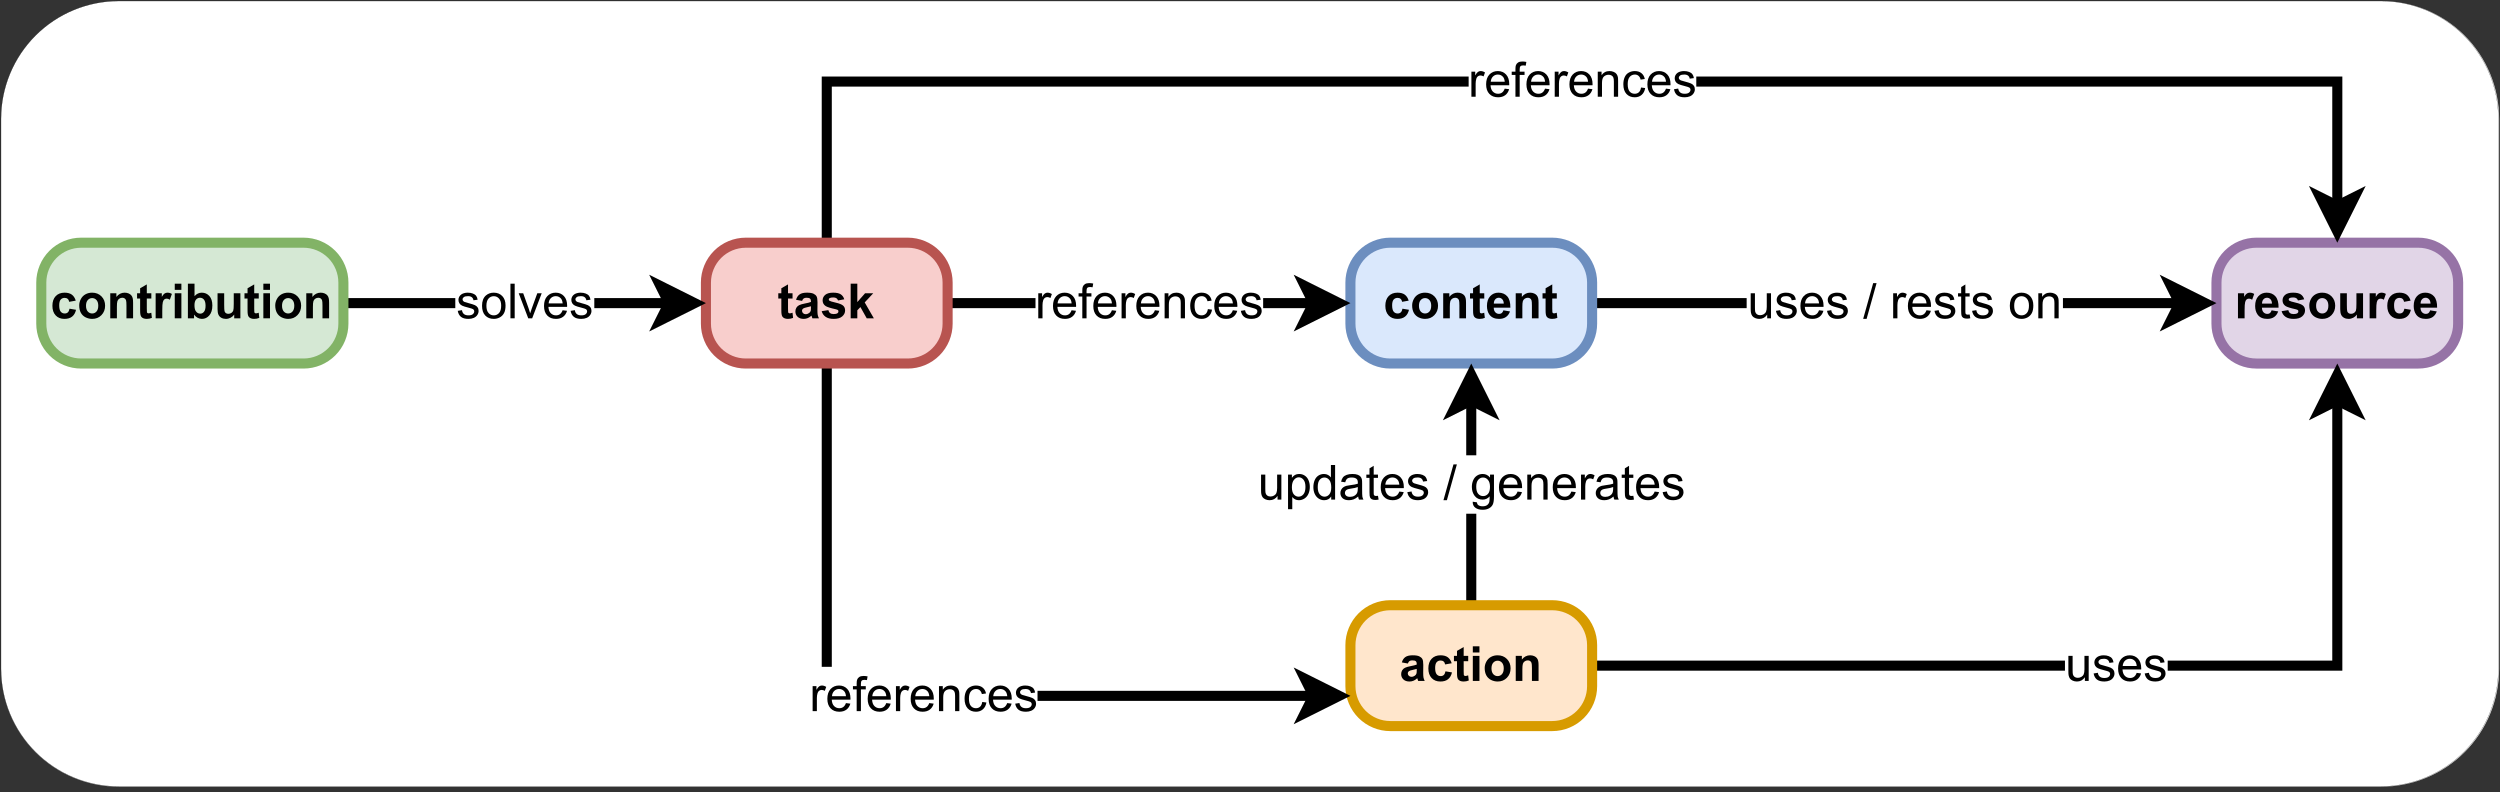 <?xml version="1.0" encoding="UTF-8" standalone="no"?>
<svg 
   width="930.96pt"
   height="294.96pt"
   viewBox="0 0 930.96 294.96"
   version="1.1"
   id="svg433"
   xmlns:xlink="http://www.w3.org/1999/xlink"
   xmlns="http://www.w3.org/2000/svg"
   xmlns:svg="http://www.w3.org/2000/svg" content="%3Cmxfile%20host%3D%22app.diagrams.net%22%20modified%3D%222023-03-28T05%3A24%3A33.364Z%22%20agent%3D%225.0%20(X11)%22%20version%3D%2220.8.5%22%20etag%3D%22bBUGhpZrqx1xz0GlmadK%22%20type%3D%22google%22%3E%3Cdiagram%20id%3D%22h1lHqZYEZBP3Mg6nlH6n%22%20name%3D%22Page-1%22%3E5VnJcqMwEP0aHz1lEOsxsZPMYVKVmlTNJEcBzZJgxAgRm%2Fn6kYzYDM5KYpK52OjR2rpfvxYwQ8v19oLiNLwkHsQzdeFtZ2g1U1XFshD%2FE0hRIsgySiCgkSeNGuA6%2BgsSXEg0jzzIOoaMkJhFaRd0SZKAyzoYppRsumY%2BibuzpjiAHnDt4riP%2Fo48FpaoqTfwd4iCUE6syVWvcWUpgSzEHtm0IHQ2Q0tKCCuv1tslxMJzlVPKfucH7taropCw53RAG7Zwip93mzvnKri8WP1yjfu5YpXDPOA4l9uVq2VFtX9K8sQDMYoyQ6ebMGJwnWJX3N3wiHMsZOtY3s4YJfe1nxYc8UnCZFBVjbflhEAZbA9uRakdxGkFZA2MFtxEdpibtnSqpJSqy%2FamCZBShyJshQdVPbFkRVCP3viOX0j3vcCVxoAnjZhJDwiXVsw2%2FuQi6KdKc8mvAvm%2F6%2BJ0QlBZiYHm5TAn3EDV0m3ZZ28UChnJKY%2BQHI3vx9mfgWPluip4vKjrHMHUlUFHSKw8iuMliQndDY5A8XQw646tO7ZhImyMQxOkdFmCzCGWDJDEeC%2BO9LMtz7i0iTWc818eNyZaJOmFAzyuSbJJKAtJQBIcnzXoaRMwkXWNzQ9CUhmmO2CskGHBOSPdIHKv0uJG9t81bkXjm141V9v2zVVxIMEhqURcUQe5UW5O7OjxwHIHlDQ%2B7FBT1gNMA2CP2BnDRKEQYxY9dNcxetTNJ5Xh1Zne0osS4EWQwS6tp5n5HgbLd4cy33AtcPyRCkSd1pNJ%2FUqLerl%2FhETfRuymdd1Kc95qslw0qiRvxKHRg9u2cBwQhz4%2FnpCLEcXB%2FgzioCh9XqQeZq2yEEACtESOR5aGILdtfvx3ZDHfSBbZ9YpEO%2BmvTIjvZ3zefTbVM7yeYPZ0zqXYZZE420y0Nvk%2BGO5gbfJM21ks3qk26YMPLx9am1CPIxR84DtyP2OFetnx9Ziio6gfpDpvo4c2NXocCLX5JWJtj1FhTijFRcsgFfUmGyhAlSoha0%2BVbH2POOWQo9YmRZ8ss7onl8VXINZbz7njEEu1995T7nWoH9WG7d%2BJiOp0TkkMZ%2FfTPSNZLgyfkRxL1%2FSxzkiaNrnn9%2F5bnIzED8eRqaPKjfFMuSlz6miHlgm9jxcv5Wjk5JN%2B%2BvF0sDxtKLMt1UHGSO%2Fk56b5jMzWx8ls3my%2Br5WlovlEic7%2BAQ%3D%3D%3C%2Fdiagram%3E%3C%2Fmxfile%3E">
  <rect x="0" y="0" width="930.96" height="294.96" fill="#333333" stroke="none"/>
  <defs
     id="defs109">
    <g
       id="g89">
      <g
         id="glyph-0-0" />
      <g
         id="glyph-0-1">
        <path
           d="M 3.656 0 L 1.188 0 L 1.188 -9.328 L 3.484 -9.328 L 3.484 -8 C 3.867 -8.633 4.219 -9.051 4.531 -9.25 C 4.852 -9.445 5.211 -9.547 5.609 -9.547 C 6.172 -9.547 6.711 -9.391 7.234 -9.078 L 6.469 -6.922 C 6.051 -7.191 5.664 -7.328 5.312 -7.328 C 4.969 -7.328 4.672 -7.234 4.422 -7.047 C 4.18 -6.859 3.992 -6.516 3.859 -6.016 C 3.723 -5.516 3.656 -4.473 3.656 -2.891 Z M 3.656 0 "
           id="path3" />
      </g>
      <g
         id="glyph-0-2">
        <path
           d="M 6.703 -2.969 L 9.156 -2.562 C 8.844 -1.656 8.344 -0.961 7.656 -0.484 C 6.977 -0.016 6.125 0.219 5.094 0.219 C 3.469 0.219 2.27 -0.312 1.5 -1.375 C 0.883 -2.227 0.578 -3.301 0.578 -4.594 C 0.578 -6.145 0.977 -7.359 1.781 -8.234 C 2.594 -9.109 3.617 -9.547 4.859 -9.547 C 6.242 -9.547 7.336 -9.086 8.141 -8.172 C 8.941 -7.254 9.328 -5.848 9.297 -3.953 L 3.109 -3.953 C 3.117 -3.223 3.312 -2.656 3.688 -2.25 C 4.07 -1.844 4.551 -1.641 5.125 -1.641 C 5.508 -1.641 5.832 -1.742 6.094 -1.953 C 6.363 -2.16 6.566 -2.5 6.703 -2.969 Z M 6.844 -5.469 C 6.82 -6.188 6.633 -6.727 6.281 -7.094 C 5.926 -7.469 5.5 -7.656 5 -7.656 C 4.457 -7.656 4.016 -7.457 3.672 -7.062 C 3.316 -6.676 3.141 -6.145 3.141 -5.469 Z M 6.844 -5.469 "
           id="path6" />
      </g>
      <g
         id="glyph-0-3">
        <path
           d="M 0.422 -2.656 L 2.906 -3.047 C 3.008 -2.566 3.223 -2.203 3.547 -1.953 C 3.867 -1.703 4.316 -1.578 4.891 -1.578 C 5.535 -1.578 6.02 -1.691 6.344 -1.922 C 6.551 -2.086 6.656 -2.305 6.656 -2.578 C 6.656 -2.766 6.598 -2.922 6.484 -3.047 C 6.359 -3.16 6.082 -3.27 5.656 -3.375 C 3.664 -3.812 2.406 -4.211 1.875 -4.578 C 1.133 -5.078 0.766 -5.781 0.766 -6.688 C 0.766 -7.488 1.082 -8.164 1.719 -8.719 C 2.363 -9.27 3.352 -9.547 4.688 -9.547 C 5.969 -9.547 6.914 -9.336 7.531 -8.922 C 8.156 -8.504 8.586 -7.891 8.828 -7.078 L 6.5 -6.641 C 6.395 -7.004 6.203 -7.281 5.922 -7.469 C 5.648 -7.664 5.254 -7.766 4.734 -7.766 C 4.086 -7.766 3.625 -7.676 3.344 -7.5 C 3.156 -7.363 3.062 -7.195 3.062 -7 C 3.062 -6.82 3.145 -6.672 3.312 -6.547 C 3.531 -6.379 4.297 -6.145 5.609 -5.844 C 6.922 -5.551 7.844 -5.188 8.375 -4.75 C 8.883 -4.312 9.141 -3.703 9.141 -2.922 C 9.141 -2.066 8.781 -1.328 8.062 -0.703 C 7.352 -0.086 6.297 0.219 4.891 0.219 C 3.617 0.219 2.613 -0.039 1.875 -0.562 C 1.133 -1.082 0.648 -1.781 0.422 -2.656 Z M 0.422 -2.656 "
           id="path9" />
      </g>
      <g
         id="glyph-0-4">
        <path
           d="M 0.719 -4.797 C 0.719 -5.617 0.922 -6.41 1.328 -7.172 C 1.734 -7.941 2.305 -8.531 3.047 -8.938 C 3.785 -9.344 4.613 -9.547 5.531 -9.547 C 6.938 -9.547 8.094 -9.086 9 -8.172 C 9.906 -7.254 10.359 -6.094 10.359 -4.688 C 10.359 -3.281 9.898 -2.109 8.984 -1.172 C 8.078 -0.242 6.93 0.219 5.547 0.219 C 4.691 0.219 3.875 0.023 3.094 -0.359 C 2.32 -0.754 1.734 -1.32 1.328 -2.062 C 0.922 -2.812 0.719 -3.723 0.719 -4.797 Z M 3.25 -4.672 C 3.25 -3.742 3.469 -3.031 3.906 -2.531 C 4.352 -2.039 4.895 -1.797 5.531 -1.797 C 6.176 -1.797 6.719 -2.039 7.156 -2.531 C 7.594 -3.031 7.812 -3.75 7.812 -4.688 C 7.812 -5.602 7.594 -6.305 7.156 -6.797 C 6.719 -7.285 6.176 -7.531 5.531 -7.531 C 4.895 -7.531 4.352 -7.285 3.906 -6.797 C 3.469 -6.305 3.25 -5.598 3.25 -4.672 Z M 3.25 -4.672 "
           id="path12" />
      </g>
      <g
         id="glyph-0-5">
        <path
           d="M 7.438 0 L 7.438 -1.391 C 7.094 -0.898 6.645 -0.508 6.094 -0.219 C 5.539 0.07 4.957 0.219 4.344 0.219 C 3.719 0.219 3.156 0.082 2.656 -0.188 C 2.156 -0.469 1.789 -0.859 1.562 -1.359 C 1.344 -1.859 1.234 -2.547 1.234 -3.422 L 1.234 -9.328 L 3.703 -9.328 L 3.703 -5.047 C 3.703 -3.734 3.75 -2.926 3.844 -2.625 C 3.938 -2.332 4.102 -2.098 4.344 -1.922 C 4.582 -1.754 4.883 -1.672 5.25 -1.672 C 5.676 -1.672 6.055 -1.785 6.391 -2.016 C 6.723 -2.242 6.953 -2.531 7.078 -2.875 C 7.203 -3.219 7.266 -4.055 7.266 -5.391 L 7.266 -9.328 L 9.734 -9.328 L 9.734 0 Z M 7.438 0 "
           id="path15" />
      </g>
      <g
         id="glyph-0-6">
        <path
           d="M 9.438 -6.578 L 7 -6.141 C 6.914 -6.617 6.727 -6.984 6.438 -7.234 C 6.145 -7.484 5.77 -7.609 5.312 -7.609 C 4.695 -7.609 4.203 -7.395 3.828 -6.969 C 3.461 -6.539 3.281 -5.828 3.281 -4.828 C 3.281 -3.723 3.469 -2.941 3.844 -2.484 C 4.219 -2.023 4.719 -1.797 5.344 -1.797 C 5.812 -1.797 6.191 -1.93 6.484 -2.203 C 6.785 -2.473 7 -2.93 7.125 -3.578 L 9.547 -3.172 C 9.297 -2.055 8.812 -1.211 8.094 -0.641 C 7.383 -0.066 6.43 0.219 5.234 0.219 C 3.867 0.219 2.781 -0.211 1.969 -1.078 C 1.156 -1.941 0.75 -3.133 0.75 -4.656 C 0.75 -6.195 1.156 -7.395 1.969 -8.25 C 2.781 -9.113 3.883 -9.547 5.281 -9.547 C 6.414 -9.547 7.316 -9.301 7.984 -8.812 C 8.648 -8.32 9.133 -7.578 9.438 -6.578 Z M 9.438 -6.578 "
           id="path18" />
      </g>
      <g
         id="glyph-0-7">
        <path
           d="M 9.781 0 L 7.312 0 L 7.312 -4.766 C 7.312 -5.773 7.258 -6.426 7.156 -6.719 C 7.051 -7.008 6.879 -7.238 6.641 -7.406 C 6.398 -7.57 6.113 -7.656 5.781 -7.656 C 5.352 -7.656 4.969 -7.535 4.625 -7.297 C 4.289 -7.066 4.062 -6.758 3.938 -6.375 C 3.812 -5.988 3.75 -5.273 3.75 -4.234 L 3.75 0 L 1.281 0 L 1.281 -9.328 L 3.562 -9.328 L 3.562 -7.969 C 4.383 -9.02 5.41 -9.547 6.641 -9.547 C 7.191 -9.547 7.691 -9.445 8.141 -9.25 C 8.586 -9.051 8.926 -8.801 9.156 -8.5 C 9.395 -8.195 9.555 -7.848 9.641 -7.453 C 9.734 -7.066 9.781 -6.516 9.781 -5.797 Z M 9.781 0 "
           id="path21" />
      </g>
      <g
         id="glyph-0-8">
        <path
           d="M 5.578 -9.328 L 5.578 -7.359 L 3.891 -7.359 L 3.891 -3.609 C 3.891 -2.848 3.906 -2.398 3.938 -2.266 C 3.969 -2.141 4.039 -2.035 4.156 -1.953 C 4.27 -1.879 4.41 -1.844 4.578 -1.844 C 4.797 -1.844 5.125 -1.922 5.562 -2.078 L 5.781 -0.156 C 5.195 0.094 4.547 0.219 3.828 0.219 C 3.379 0.219 2.973 0.145 2.609 0 C 2.254 -0.156 1.992 -0.352 1.828 -0.594 C 1.66 -0.832 1.547 -1.156 1.484 -1.562 C 1.43 -1.844 1.406 -2.422 1.406 -3.297 L 1.406 -7.359 L 0.266 -7.359 L 0.266 -9.328 L 1.406 -9.328 L 1.406 -11.188 L 3.891 -12.625 L 3.891 -9.328 Z M 5.578 -9.328 "
           id="path24" />
      </g>
      <g
         id="glyph-0-9">
        <path
           d="M 3.141 -6.484 L 0.891 -6.891 C 1.148 -7.797 1.586 -8.461 2.203 -8.891 C 2.816 -9.328 3.727 -9.547 4.938 -9.547 C 6.039 -9.547 6.859 -9.414 7.391 -9.156 C 7.93 -8.895 8.312 -8.562 8.531 -8.156 C 8.758 -7.758 8.875 -7.023 8.875 -5.953 L 8.844 -3.062 C 8.844 -2.25 8.879 -1.645 8.953 -1.25 C 9.035 -0.863 9.188 -0.445 9.406 0 L 6.969 0 C 6.895 -0.164 6.812 -0.41 6.719 -0.734 C 6.676 -0.879 6.648 -0.973 6.641 -1.016 C 6.211 -0.609 5.758 -0.301 5.281 -0.094 C 4.801 0.113 4.289 0.219 3.75 0.219 C 2.781 0.219 2.02 -0.039 1.469 -0.562 C 0.914 -1.094 0.641 -1.754 0.641 -2.547 C 0.641 -3.078 0.766 -3.547 1.016 -3.953 C 1.266 -4.367 1.617 -4.688 2.078 -4.906 C 2.535 -5.125 3.191 -5.316 4.047 -5.484 C 5.203 -5.703 6 -5.906 6.438 -6.094 L 6.438 -6.344 C 6.438 -6.812 6.316 -7.145 6.078 -7.344 C 5.848 -7.551 5.41 -7.656 4.766 -7.656 C 4.328 -7.656 3.984 -7.566 3.734 -7.391 C 3.484 -7.223 3.285 -6.922 3.141 -6.484 Z M 6.438 -4.484 C 6.125 -4.379 5.625 -4.254 4.938 -4.109 C 4.25 -3.961 3.801 -3.816 3.594 -3.672 C 3.27 -3.441 3.109 -3.148 3.109 -2.797 C 3.109 -2.453 3.238 -2.156 3.5 -1.906 C 3.758 -1.656 4.086 -1.531 4.484 -1.531 C 4.93 -1.531 5.352 -1.676 5.75 -1.969 C 6.051 -2.188 6.25 -2.457 6.344 -2.781 C 6.406 -3 6.438 -3.398 6.438 -3.984 Z M 6.438 -4.484 "
           id="path27" />
      </g>
      <g
         id="glyph-0-10">
        <path
           d="M 1.297 -10.594 L 1.297 -12.891 L 3.766 -12.891 L 3.766 -10.594 Z M 1.297 0 L 1.297 -9.328 L 3.766 -9.328 L 3.766 0 Z M 1.297 0 "
           id="path30" />
      </g>
      <g
         id="glyph-0-11">
        <path
           d="M 1.203 0 L 1.203 -12.891 L 3.672 -12.891 L 3.672 -6.047 L 6.562 -9.328 L 9.609 -9.328 L 6.422 -5.922 L 9.828 0 L 7.172 0 L 4.828 -4.188 L 3.672 -2.984 L 3.672 0 Z M 1.203 0 "
           id="path33" />
      </g>
      <g
         id="glyph-0-12">
        <path
           d="M 1.188 0 L 1.188 -12.891 L 3.656 -12.891 L 3.656 -8.25 C 4.414 -9.113 5.316 -9.547 6.359 -9.547 C 7.492 -9.547 8.43 -9.133 9.172 -8.312 C 9.922 -7.488 10.297 -6.305 10.297 -4.766 C 10.297 -3.172 9.914 -1.941 9.156 -1.078 C 8.406 -0.211 7.488 0.219 6.406 0.219 C 5.863 0.219 5.332 0.082 4.812 -0.188 C 4.301 -0.457 3.859 -0.852 3.484 -1.375 L 3.484 0 Z M 3.641 -4.875 C 3.641 -3.906 3.789 -3.188 4.094 -2.719 C 4.52 -2.062 5.086 -1.734 5.797 -1.734 C 6.348 -1.734 6.812 -1.969 7.188 -2.438 C 7.57 -2.906 7.766 -3.641 7.766 -4.641 C 7.766 -5.703 7.57 -6.469 7.188 -6.938 C 6.801 -7.414 6.305 -7.656 5.703 -7.656 C 5.109 -7.656 4.613 -7.426 4.219 -6.969 C 3.832 -6.508 3.641 -5.812 3.641 -4.875 Z M 3.641 -4.875 "
           id="path36" />
      </g>
      <g
         id="glyph-1-0" />
      <g
         id="glyph-1-1">
        <path
           d="M 7.297 0 L 7.297 -1.375 C 6.578 -0.312 5.594 0.219 4.344 0.219 C 3.789 0.219 3.273 0.113 2.797 -0.094 C 2.316 -0.312 1.961 -0.578 1.734 -0.891 C 1.504 -1.211 1.344 -1.609 1.25 -2.078 C 1.188 -2.391 1.156 -2.879 1.156 -3.547 L 1.156 -9.328 L 2.734 -9.328 L 2.734 -4.156 C 2.734 -3.332 2.766 -2.773 2.828 -2.484 C 2.93 -2.066 3.145 -1.738 3.469 -1.5 C 3.789 -1.27 4.188 -1.156 4.656 -1.156 C 5.133 -1.156 5.582 -1.273 6 -1.516 C 6.414 -1.754 6.707 -2.082 6.875 -2.5 C 7.051 -2.926 7.141 -3.535 7.141 -4.328 L 7.141 -9.328 L 8.719 -9.328 L 8.719 0 Z M 7.297 0 "
           id="path40" />
      </g>
      <g
         id="glyph-1-2">
        <path
           d="M 0.547 -2.781 L 2.125 -3.031 C 2.207 -2.406 2.445 -1.926 2.844 -1.594 C 3.25 -1.258 3.812 -1.094 4.531 -1.094 C 5.258 -1.094 5.801 -1.238 6.156 -1.531 C 6.508 -1.832 6.688 -2.18 6.688 -2.578 C 6.688 -2.93 6.531 -3.211 6.219 -3.422 C 6 -3.555 5.457 -3.734 4.594 -3.953 C 3.438 -4.242 2.633 -4.492 2.188 -4.703 C 1.738 -4.922 1.395 -5.219 1.156 -5.594 C 0.926 -5.977 0.812 -6.398 0.812 -6.859 C 0.812 -7.273 0.906 -7.66 1.094 -8.016 C 1.289 -8.367 1.551 -8.66 1.875 -8.891 C 2.125 -9.078 2.461 -9.234 2.891 -9.359 C 3.316 -9.484 3.77 -9.547 4.25 -9.547 C 4.988 -9.547 5.633 -9.438 6.188 -9.219 C 6.738 -9.008 7.145 -8.723 7.406 -8.359 C 7.676 -8.004 7.859 -7.523 7.953 -6.922 L 6.406 -6.719 C 6.332 -7.195 6.129 -7.57 5.797 -7.844 C 5.461 -8.113 4.988 -8.25 4.375 -8.25 C 3.645 -8.25 3.125 -8.129 2.812 -7.891 C 2.5 -7.648 2.344 -7.367 2.344 -7.047 C 2.344 -6.836 2.41 -6.648 2.547 -6.484 C 2.672 -6.316 2.867 -6.176 3.141 -6.062 C 3.305 -6.008 3.773 -5.875 4.547 -5.656 C 5.66 -5.363 6.438 -5.117 6.875 -4.922 C 7.32 -4.734 7.672 -4.457 7.922 -4.094 C 8.18 -3.727 8.312 -3.281 8.312 -2.75 C 8.312 -2.219 8.156 -1.719 7.844 -1.25 C 7.539 -0.781 7.098 -0.414 6.516 -0.156 C 5.93 0.094 5.273 0.219 4.547 0.219 C 3.328 0.219 2.398 -0.031 1.766 -0.531 C 1.129 -1.039 0.723 -1.789 0.547 -2.781 Z M 0.547 -2.781 "
           id="path43" />
      </g>
      <g
         id="glyph-1-3">
        <path
           d="M 7.578 -3 L 9.219 -2.797 C 8.957 -1.848 8.477 -1.109 7.781 -0.578 C 7.082 -0.047 6.191 0.219 5.109 0.219 C 3.742 0.219 2.66 -0.203 1.859 -1.047 C 1.055 -1.891 0.656 -3.07 0.656 -4.594 C 0.656 -6.156 1.055 -7.367 1.859 -8.234 C 2.672 -9.109 3.723 -9.547 5.016 -9.547 C 6.266 -9.547 7.285 -9.117 8.078 -8.266 C 8.867 -7.422 9.266 -6.227 9.266 -4.688 C 9.266 -4.594 9.258 -4.453 9.25 -4.266 L 2.297 -4.266 C 2.348 -3.234 2.633 -2.445 3.156 -1.906 C 3.688 -1.363 4.336 -1.094 5.109 -1.094 C 5.691 -1.094 6.188 -1.242 6.594 -1.547 C 7.008 -1.848 7.336 -2.332 7.578 -3 Z M 2.375 -5.562 L 7.594 -5.562 C 7.52 -6.344 7.32 -6.93 7 -7.328 C 6.488 -7.941 5.832 -8.25 5.031 -8.25 C 4.312 -8.25 3.703 -8.004 3.203 -7.516 C 2.711 -7.023 2.438 -6.375 2.375 -5.562 Z M 2.375 -5.562 "
           id="path46" />
      </g>
      <g
         id="glyph-1-4" />
      <g
         id="glyph-1-5">
        <path
           d="M 0 0.219 L 3.734 -13.109 L 5 -13.109 L 1.281 0.219 Z M 0 0.219 "
           id="path50" />
      </g>
      <g
         id="glyph-1-6">
        <path
           d="M 1.172 0 L 1.172 -9.328 L 2.594 -9.328 L 2.594 -7.922 C 2.957 -8.578 3.289 -9.008 3.594 -9.219 C 3.906 -9.438 4.242 -9.547 4.609 -9.547 C 5.148 -9.547 5.691 -9.375 6.234 -9.031 L 5.703 -7.562 C 5.305 -7.789 4.914 -7.906 4.531 -7.906 C 4.188 -7.906 3.875 -7.801 3.594 -7.594 C 3.32 -7.383 3.129 -7.098 3.016 -6.734 C 2.836 -6.172 2.75 -5.555 2.75 -4.891 L 2.75 0 Z M 1.172 0 "
           id="path53" />
      </g>
      <g
         id="glyph-1-7">
        <path
           d="M 4.641 -1.422 L 4.875 -0.016 C 4.426 0.078 4.023 0.125 3.672 0.125 C 3.098 0.125 2.648 0.035 2.328 -0.141 C 2.016 -0.328 1.797 -0.566 1.672 -0.859 C 1.547 -1.16 1.484 -1.785 1.484 -2.734 L 1.484 -8.109 L 0.312 -8.109 L 0.312 -9.328 L 1.484 -9.328 L 1.484 -11.641 L 3.047 -12.594 L 3.047 -9.328 L 4.641 -9.328 L 4.641 -8.109 L 3.047 -8.109 L 3.047 -2.641 C 3.047 -2.191 3.07 -1.898 3.125 -1.766 C 3.188 -1.641 3.281 -1.539 3.406 -1.469 C 3.531 -1.395 3.711 -1.359 3.953 -1.359 C 4.117 -1.359 4.348 -1.379 4.641 -1.422 Z M 4.641 -1.422 "
           id="path56" />
      </g>
      <g
         id="glyph-1-8">
        <path
           d="M 0.594 -4.672 C 0.594 -6.398 1.078 -7.68 2.047 -8.516 C 2.848 -9.203 3.82 -9.547 4.969 -9.547 C 6.258 -9.547 7.312 -9.125 8.125 -8.281 C 8.938 -7.438 9.344 -6.273 9.344 -4.797 C 9.344 -3.598 9.16 -2.656 8.797 -1.969 C 8.441 -1.281 7.922 -0.742 7.234 -0.359 C 6.547 0.023 5.789 0.219 4.969 0.219 C 3.664 0.219 2.609 -0.195 1.797 -1.031 C 0.992 -1.875 0.594 -3.086 0.594 -4.672 Z M 2.219 -4.672 C 2.219 -3.473 2.477 -2.578 3 -1.984 C 3.52 -1.391 4.176 -1.094 4.969 -1.094 C 5.758 -1.094 6.414 -1.391 6.938 -1.984 C 7.457 -2.586 7.719 -3.5 7.719 -4.719 C 7.719 -5.875 7.453 -6.75 6.922 -7.344 C 6.398 -7.938 5.75 -8.234 4.969 -8.234 C 4.176 -8.234 3.52 -7.938 3 -7.344 C 2.477 -6.75 2.219 -5.859 2.219 -4.672 Z M 2.219 -4.672 "
           id="path59" />
      </g>
      <g
         id="glyph-1-9">
        <path
           d="M 1.188 0 L 1.188 -9.328 L 2.609 -9.328 L 2.609 -8 C 3.297 -9.031 4.285 -9.547 5.578 -9.547 C 6.141 -9.547 6.656 -9.441 7.125 -9.234 C 7.602 -9.035 7.957 -8.77 8.188 -8.438 C 8.426 -8.113 8.594 -7.727 8.688 -7.281 C 8.738 -6.988 8.766 -6.473 8.766 -5.734 L 8.766 0 L 7.188 0 L 7.188 -5.672 C 7.188 -6.316 7.125 -6.801 7 -7.125 C 6.883 -7.445 6.664 -7.703 6.344 -7.891 C 6.031 -8.078 5.664 -8.172 5.25 -8.172 C 4.57 -8.172 3.988 -7.957 3.5 -7.531 C 3.008 -7.102 2.766 -6.289 2.766 -5.094 L 2.766 0 Z M 1.188 0 "
           id="path62" />
      </g>
      <g
         id="glyph-1-10">
        <path
           d="M 1.188 3.578 L 1.188 -9.328 L 2.625 -9.328 L 2.625 -8.125 C 2.969 -8.594 3.352 -8.945 3.781 -9.188 C 4.207 -9.426 4.723 -9.547 5.328 -9.547 C 6.129 -9.547 6.832 -9.336 7.438 -8.922 C 8.051 -8.516 8.516 -7.938 8.828 -7.188 C 9.141 -6.445 9.297 -5.629 9.297 -4.734 C 9.297 -3.785 9.125 -2.926 8.781 -2.156 C 8.438 -1.395 7.938 -0.805 7.281 -0.391 C 6.625 0.016 5.938 0.219 5.219 0.219 C 4.695 0.219 4.223 0.109 3.797 -0.109 C 3.379 -0.336 3.035 -0.625 2.766 -0.969 L 2.766 3.578 Z M 2.625 -4.609 C 2.625 -3.41 2.863 -2.523 3.344 -1.953 C 3.832 -1.379 4.422 -1.094 5.109 -1.094 C 5.816 -1.094 6.422 -1.391 6.922 -1.984 C 7.422 -2.578 7.672 -3.5 7.672 -4.75 C 7.672 -5.938 7.426 -6.828 6.938 -7.422 C 6.445 -8.016 5.863 -8.312 5.188 -8.312 C 4.508 -8.312 3.91 -7.992 3.391 -7.359 C 2.879 -6.734 2.625 -5.816 2.625 -4.609 Z M 2.625 -4.609 "
           id="path65" />
      </g>
      <g
         id="glyph-1-11">
        <path
           d="M 7.25 0 L 7.25 -1.172 C 6.656 -0.242 5.781 0.219 4.625 0.219 C 3.883 0.219 3.203 0.016 2.578 -0.391 C 1.953 -0.805 1.469 -1.379 1.125 -2.109 C 0.781 -2.848 0.609 -3.695 0.609 -4.656 C 0.609 -5.594 0.766 -6.438 1.078 -7.188 C 1.391 -7.945 1.852 -8.531 2.469 -8.938 C 3.094 -9.344 3.789 -9.547 4.562 -9.547 C 5.125 -9.547 5.625 -9.426 6.062 -9.188 C 6.5 -8.945 6.859 -8.641 7.141 -8.266 L 7.141 -12.891 L 8.703 -12.891 L 8.703 0 Z M 2.234 -4.656 C 2.234 -3.457 2.484 -2.562 2.984 -1.969 C 3.492 -1.383 4.094 -1.094 4.781 -1.094 C 5.469 -1.094 6.051 -1.375 6.531 -1.938 C 7.02 -2.5 7.266 -3.363 7.266 -4.531 C 7.266 -5.801 7.02 -6.734 6.531 -7.328 C 6.039 -7.93 5.438 -8.234 4.719 -8.234 C 4.008 -8.234 3.414 -7.945 2.938 -7.375 C 2.469 -6.801 2.234 -5.895 2.234 -4.656 Z M 2.234 -4.656 "
           id="path68" />
      </g>
      <g
         id="glyph-1-12">
        <path
           d="M 7.281 -1.156 C 6.695 -0.656 6.129 -0.301 5.578 -0.094 C 5.035 0.113 4.457 0.219 3.844 0.219 C 2.812 0.219 2.02 -0.031 1.469 -0.531 C 0.926 -1.039 0.656 -1.688 0.656 -2.469 C 0.656 -2.914 0.758 -3.328 0.969 -3.703 C 1.176 -4.086 1.445 -4.395 1.781 -4.625 C 2.113 -4.852 2.492 -5.023 2.922 -5.141 C 3.234 -5.223 3.703 -5.301 4.328 -5.375 C 5.598 -5.531 6.535 -5.711 7.141 -5.922 C 7.148 -6.141 7.156 -6.281 7.156 -6.344 C 7.156 -6.977 7.004 -7.43 6.703 -7.703 C 6.297 -8.055 5.695 -8.234 4.906 -8.234 C 4.156 -8.234 3.602 -8.102 3.25 -7.844 C 2.895 -7.582 2.633 -7.117 2.469 -6.453 L 0.922 -6.672 C 1.066 -7.336 1.297 -7.875 1.609 -8.281 C 1.93 -8.688 2.395 -9 3 -9.219 C 3.613 -9.438 4.328 -9.547 5.141 -9.547 C 5.93 -9.547 6.578 -9.453 7.078 -9.266 C 7.578 -9.078 7.941 -8.836 8.172 -8.547 C 8.41 -8.266 8.578 -7.91 8.672 -7.484 C 8.723 -7.211 8.75 -6.723 8.75 -6.016 L 8.75 -3.906 C 8.75 -2.438 8.781 -1.504 8.844 -1.109 C 8.914 -0.723 9.051 -0.352 9.25 0 L 7.594 0 C 7.426 -0.332 7.32 -0.719 7.281 -1.156 Z M 7.141 -4.688 C 6.566 -4.445 5.707 -4.25 4.562 -4.094 C 3.914 -4 3.457 -3.891 3.188 -3.766 C 2.914 -3.648 2.707 -3.477 2.562 -3.25 C 2.414 -3.031 2.344 -2.781 2.344 -2.5 C 2.344 -2.082 2.5 -1.734 2.812 -1.453 C 3.133 -1.172 3.602 -1.031 4.219 -1.031 C 4.832 -1.031 5.375 -1.16 5.844 -1.422 C 6.32 -1.691 6.672 -2.055 6.891 -2.516 C 7.055 -2.879 7.141 -3.41 7.141 -4.109 Z M 7.141 -4.688 "
           id="path71" />
      </g>
      <g
         id="glyph-1-13">
        <path
           d="M 0.891 0.781 L 2.438 1 C 2.5 1.477 2.676 1.828 2.969 2.047 C 3.363 2.336 3.898 2.484 4.578 2.484 C 5.305 2.484 5.867 2.332 6.266 2.031 C 6.672 1.738 6.941 1.332 7.078 0.812 C 7.16 0.488 7.203 -0.188 7.203 -1.219 C 6.504 -0.406 5.641 0 4.609 0 C 3.328 0 2.332 -0.461 1.625 -1.391 C 0.926 -2.316 0.578 -3.426 0.578 -4.719 C 0.578 -5.613 0.738 -6.438 1.062 -7.188 C 1.383 -7.938 1.852 -8.516 2.469 -8.922 C 3.082 -9.336 3.801 -9.547 4.625 -9.547 C 5.727 -9.547 6.633 -9.098 7.344 -8.203 L 7.344 -9.328 L 8.812 -9.328 L 8.812 -1.266 C 8.812 0.191 8.66 1.223 8.359 1.828 C 8.066 2.43 7.598 2.906 6.953 3.25 C 6.316 3.602 5.531 3.781 4.594 3.781 C 3.477 3.781 2.578 3.531 1.891 3.031 C 1.203 2.531 0.867 1.781 0.891 0.781 Z M 2.203 -4.828 C 2.203 -3.609 2.445 -2.719 2.938 -2.156 C 3.426 -1.594 4.035 -1.312 4.766 -1.312 C 5.492 -1.312 6.102 -1.586 6.594 -2.141 C 7.082 -2.703 7.328 -3.582 7.328 -4.781 C 7.328 -5.926 7.07 -6.785 6.562 -7.359 C 6.062 -7.941 5.453 -8.234 4.734 -8.234 C 4.035 -8.234 3.438 -7.945 2.938 -7.375 C 2.445 -6.801 2.203 -5.953 2.203 -4.828 Z M 2.203 -4.828 "
           id="path74" />
      </g>
      <g
         id="glyph-1-14">
        <path
           d="M 1.562 0 L 1.562 -8.109 L 0.172 -8.109 L 0.172 -9.328 L 1.562 -9.328 L 1.562 -10.328 C 1.562 -10.953 1.617 -11.414 1.734 -11.719 C 1.879 -12.133 2.145 -12.469 2.531 -12.719 C 2.914 -12.977 3.457 -13.109 4.156 -13.109 C 4.594 -13.109 5.082 -13.055 5.625 -12.953 L 5.391 -11.562 C 5.055 -11.625 4.742 -11.656 4.453 -11.656 C 3.973 -11.656 3.633 -11.551 3.438 -11.344 C 3.238 -11.145 3.141 -10.766 3.141 -10.203 L 3.141 -9.328 L 4.953 -9.328 L 4.953 -8.109 L 3.141 -8.109 L 3.141 0 Z M 1.562 0 "
           id="path77" />
      </g>
      <g
         id="glyph-1-15">
        <path
           d="M 7.281 -3.422 L 8.828 -3.219 C 8.66 -2.145 8.227 -1.301 7.531 -0.688 C 6.832 -0.082 5.973 0.219 4.953 0.219 C 3.672 0.219 2.641 -0.195 1.859 -1.031 C 1.086 -1.875 0.703 -3.07 0.703 -4.625 C 0.703 -5.633 0.867 -6.516 1.203 -7.266 C 1.535 -8.023 2.039 -8.594 2.719 -8.969 C 3.406 -9.352 4.148 -9.547 4.953 -9.547 C 5.973 -9.547 6.801 -9.285 7.438 -8.766 C 8.082 -8.254 8.5 -7.531 8.688 -6.594 L 7.141 -6.359 C 6.992 -6.984 6.734 -7.453 6.359 -7.766 C 5.992 -8.086 5.547 -8.25 5.016 -8.25 C 4.223 -8.25 3.578 -7.961 3.078 -7.391 C 2.578 -6.816 2.328 -5.91 2.328 -4.672 C 2.328 -3.422 2.566 -2.508 3.047 -1.938 C 3.523 -1.375 4.156 -1.094 4.938 -1.094 C 5.551 -1.094 6.066 -1.281 6.484 -1.656 C 6.898 -2.039 7.164 -2.629 7.281 -3.422 Z M 7.281 -3.422 "
           id="path80" />
      </g>
      <g
         id="glyph-1-16">
        <path
           d="M 1.156 0 L 1.156 -12.891 L 2.734 -12.891 L 2.734 0 Z M 1.156 0 "
           id="path83" />
      </g>
      <g
         id="glyph-1-17">
        <path
           d="M 3.781 0 L 0.234 -9.328 L 1.906 -9.328 L 3.906 -3.75 C 4.125 -3.145 4.32 -2.516 4.5 -1.859 C 4.645 -2.359 4.844 -2.953 5.094 -3.641 L 7.156 -9.328 L 8.797 -9.328 L 5.25 0 Z M 3.781 0 "
           id="path86" />
      </g>
    </g>
    <clipPath
       id="clip-0">
      <path
         clip-rule="nonzero"
         d="M 0 0 L 930.961 0 L 930.961 293 L 0 293 Z M 0 0 "
         id="path91" />
    </clipPath>
    <clipPath
       id="clip-1">
      <path
         clip-rule="nonzero"
         d="M 0 0 L 930.961 0 L 930.961 293.328 L 0 293.328 Z M 0 0 "
         id="path94" />
    </clipPath>
    <clipPath
       id="clip-2">
      <path
         clip-rule="nonzero"
         d="M 804 69 L 930.961 69 L 930.961 157 L 804 157 Z M 804 69 "
         id="path97" />
    </clipPath>
    <clipPath
       id="clip-3">
      <path
         clip-rule="nonzero"
         d="M 811 86 L 930.961 86 L 930.961 206 L 811 206 Z M 811 86 "
         id="path100" />
    </clipPath>
    <clipPath
       id="clip-4">
      <path
         clip-rule="nonzero"
         d="M 433 199 L 552 199 L 552 293.328 L 433 293.328 Z M 433 199 "
         id="path103" />
    </clipPath>
    <clipPath
       id="clip-5">
      <path
         clip-rule="nonzero"
         d="M 811 20 L 930.961 20 L 930.961 140 L 811 140 Z M 811 20 "
         id="path106" />
    </clipPath>
  </defs>
  <g
     clip-path="url(#clip-0)"
     id="g113">
    <path
       fill-rule="nonzero"
       fill="#ffffff"
       fill-opacity="1"
       d="M 44.262,0.375 H 886.738 c 1.438,0 2.871,0.07 4.301,0.211 1.43,0.141 2.852,0.352 4.262,0.633 1.41,0.281 2.801,0.629 4.176,1.047 1.375,0.418 2.727,0.898 4.055,1.449 1.328,0.551 2.629,1.164 3.895,1.844 1.27,0.676 2.5,1.414 3.695,2.211 1.195,0.801 2.348,1.656 3.457,2.566 1.113,0.914 2.176,1.875 3.191,2.895 1.016,1.016 1.98,2.078 2.895,3.191 0.91,1.109 1.766,2.262 2.562,3.457 0.801,1.195 1.539,2.426 2.215,3.695 0.68,1.266 1.293,2.566 1.844,3.895 0.551,1.328 1.031,2.68 1.449,4.055 0.418,1.375 0.766,2.766 1.047,4.176 0.281,1.41 0.492,2.832 0.633,4.262 0.141,1.43 0.211,2.863 0.211,4.301 V 249.066 c 0,1.438 -0.07,2.871 -0.211,4.301 -0.141,1.434 -0.352,2.852 -0.633,4.262 -0.281,1.41 -0.629,2.801 -1.047,4.176 -0.418,1.379 -0.898,2.73 -1.449,4.059 -0.551,1.328 -1.164,2.625 -1.844,3.891 -0.676,1.27 -1.414,2.5 -2.215,3.695 -0.797,1.195 -1.652,2.348 -2.562,3.461 -0.914,1.109 -1.879,2.172 -2.895,3.188 -1.016,1.02 -2.078,1.98 -3.191,2.895 -1.109,0.91 -2.262,1.766 -3.457,2.566 -1.195,0.797 -2.426,1.535 -3.695,2.215 -1.266,0.676 -2.566,1.289 -3.895,1.84 -1.328,0.551 -2.68,1.035 -4.055,1.449 -1.375,0.418 -2.766,0.766 -4.176,1.047 -1.41,0.281 -2.832,0.492 -4.262,0.633 -1.43,0.141 -2.863,0.211 -4.301,0.211 H 44.262 c -1.438,0 -2.871,-0.07 -4.301,-0.211 -1.43,-0.141 -2.852,-0.352 -4.262,-0.633 -1.41,-0.281 -2.801,-0.629 -4.176,-1.047 -1.375,-0.414 -2.727,-0.898 -4.055,-1.449 -1.328,-0.551 -2.629,-1.164 -3.895,-1.84 -1.27,-0.68 -2.5,-1.418 -3.695,-2.215 -1.195,-0.801 -2.348,-1.656 -3.457,-2.566 -1.113,-0.914 -2.176,-1.875 -3.191,-2.895 -1.02,-1.016 -1.98,-2.078 -2.895,-3.188 -0.91,-1.113 -1.766,-2.266 -2.566,-3.461 -0.797,-1.195 -1.535,-2.426 -2.211,-3.695 -0.68,-1.266 -1.293,-2.562 -1.844,-3.891 -0.551,-1.328 -1.031,-2.68 -1.449,-4.059 C 1.848,260.43 1.5,259.039 1.219,257.629 0.938,256.219 0.727,254.801 0.586,253.367 0.445,251.938 0.375,250.504 0.375,249.066 V 44.262 c 0,-1.438 0.07,-2.871 0.211,-4.301 C 0.727,38.531 0.938,37.109 1.219,35.699 1.5,34.289 1.848,32.898 2.266,31.523 c 0.418,-1.375 0.898,-2.727 1.449,-4.055 0.551,-1.328 1.164,-2.629 1.844,-3.895 0.676,-1.27 1.414,-2.5 2.211,-3.695 0.801,-1.195 1.656,-2.348 2.566,-3.457 0.914,-1.113 1.875,-2.176 2.895,-3.191 C 14.246,12.211 15.309,11.25 16.422,10.336 17.531,9.426 18.684,8.57 19.879,7.77 21.074,6.973 22.305,6.234 23.574,5.559 24.84,4.879 26.141,4.266 27.469,3.715 28.797,3.164 30.148,2.684 31.523,2.266 32.898,1.848 34.289,1.5 35.699,1.219 37.109,0.938 38.531,0.727 39.961,0.586 41.391,0.445 42.824,0.375 44.262,0.375 Z m 0,0"
       id="path111" />
  </g>
  <g
     clip-path="url(#clip-1)"
     id="g117">
    <path
       fill="none"
       stroke-width="0.1"
       stroke-linecap="butt"
       stroke-linejoin="miter"
       stroke="#000000"
       stroke-opacity="1"
       stroke-miterlimit="4"
       d="M 58.5,-1.34222e-4 H 1181.5 c 1.916,0 3.827,0.094 5.733,0.281 1.906,0.187 3.801,0.469 5.681,0.844 1.88,0.375 3.733,0.838 5.566,1.395 1.833,0.557 3.634,1.198 5.405,1.932 1.77,0.734 3.504,1.552 5.191,2.458 1.692,0.901 3.332,1.885 4.926,2.947 1.593,1.067 3.129,2.208 4.608,3.421 1.484,1.218 2.9,2.499 4.254,3.858 1.354,1.354 2.64,2.77 3.858,4.254 1.213,1.479 2.353,3.015 3.416,4.608 1.067,1.593 2.052,3.234 2.952,4.926 0.906,1.687 1.723,3.421 2.458,5.191 0.734,1.77 1.375,3.572 1.932,5.405 0.557,1.833 1.021,3.687 1.395,5.566 0.375,1.88 0.656,3.775 0.844,5.681 0.187,1.906 0.281,3.817 0.281,5.733 V 331.499 c 0,1.916 -0.094,3.827 -0.281,5.733 -0.188,1.911 -0.469,3.801 -0.844,5.681 -0.375,1.88 -0.838,3.733 -1.395,5.566 -0.557,1.838 -1.198,3.64 -1.932,5.41 -0.734,1.77 -1.552,3.499 -2.458,5.186 -0.901,1.692 -1.885,3.332 -2.952,4.926 -1.062,1.593 -2.203,3.129 -3.416,4.613 -1.218,1.479 -2.505,2.895 -3.858,4.249 -1.354,1.359 -2.77,2.64 -4.254,3.858 -1.479,1.213 -3.015,2.354 -4.608,3.421 -1.593,1.062 -3.233,2.046 -4.926,2.952 -1.687,0.901 -3.421,1.718 -5.191,2.452 -1.77,0.734 -3.572,1.38 -5.405,1.932 -1.833,0.557 -3.687,1.021 -5.566,1.395 -1.88,0.375 -3.775,0.656 -5.681,0.844 -1.906,0.187 -3.817,0.281 -5.733,0.281 H 58.5 c -1.916,0 -3.827,-0.094 -5.733,-0.281 -1.906,-0.187 -3.801,-0.469 -5.681,-0.844 -1.88,-0.375 -3.733,-0.838 -5.566,-1.395 -1.833,-0.552 -3.634,-1.198 -5.405,-1.932 -1.77,-0.734 -3.504,-1.552 -5.191,-2.452 -1.692,-0.906 -3.332,-1.89 -4.926,-2.952 -1.593,-1.067 -3.129,-2.208 -4.608,-3.421 -1.484,-1.218 -2.9,-2.499 -4.254,-3.858 -1.359,-1.354 -2.64,-2.77 -3.858,-4.249 -1.213,-1.484 -2.354,-3.02 -3.421,-4.613 -1.062,-1.593 -2.046,-3.234 -2.947,-4.926 -0.906,-1.687 -1.723,-3.416 -2.458,-5.186 -0.734,-1.77 -1.375,-3.572 -1.932,-5.41 C 1.963,346.646 1.499,344.793 1.125,342.913 0.75,341.033 0.468,339.143 0.281,337.232 0.094,335.327 -1.34222e-4,333.416 -1.34222e-4,331.499 V 58.5 c 0,-1.916 0.094,-3.827 0.281,-5.733 0.187,-1.906 0.469,-3.801 0.844,-5.681 0.375,-1.88 0.838,-3.733 1.395,-5.566 0.557,-1.833 1.198,-3.634 1.932,-5.405 0.734,-1.77 1.552,-3.504 2.458,-5.191 0.901,-1.692 1.885,-3.332 2.947,-4.926 1.067,-1.593 2.208,-3.129 3.421,-4.608 1.218,-1.484 2.499,-2.9 3.858,-4.254 1.354,-1.359 2.77,-2.64 4.254,-3.858 1.479,-1.213 3.015,-2.354 4.608,-3.421 1.593,-1.062 3.234,-2.046 4.926,-2.947 1.687,-0.906 3.421,-1.723 5.191,-2.458 1.77,-0.734 3.572,-1.375 5.405,-1.932 1.833,-0.557 3.687,-1.021 5.566,-1.395 1.88,-0.375 3.775,-0.656 5.681,-0.844 1.906,-0.187 3.817,-0.281 5.733,-0.281 z m 0,0"
       transform="matrix(0.75,0,0,0.75,0.375,0.375)"
       id="path115" />
  </g>
  <path
     fill-rule="nonzero"
     fill="rgb(88.239%, 83.53%, 90.59%)"
     fill-opacity="1"
     d="M 840.449 90.398 L 900.766 90.398 C 901.742 90.398 902.707 90.496 903.664 90.684 C 904.621 90.875 905.551 91.156 906.449 91.531 C 907.352 91.902 908.207 92.359 909.02 92.902 C 909.828 93.445 910.582 94.059 911.27 94.75 C 911.961 95.441 912.574 96.191 913.117 97 C 913.66 97.812 914.117 98.668 914.488 99.57 C 914.863 100.469 915.145 101.398 915.336 102.355 C 915.527 103.312 915.621 104.277 915.621 105.254 L 915.621 120.559 C 915.621 121.531 915.527 122.5 915.336 123.457 C 915.145 124.41 914.863 125.34 914.488 126.242 C 914.117 127.145 913.66 128 913.117 128.809 C 912.574 129.621 911.961 130.371 911.27 131.062 C 910.582 131.75 909.828 132.367 909.02 132.906 C 908.207 133.449 907.352 133.906 906.449 134.281 C 905.551 134.652 904.621 134.938 903.664 135.125 C 902.707 135.316 901.742 135.41 900.766 135.41 L 840.449 135.41 C 839.477 135.41 838.508 135.316 837.551 135.125 C 836.598 134.938 835.668 134.652 834.766 134.281 C 833.863 133.906 833.008 133.449 832.199 132.906 C 831.387 132.367 830.637 131.75 829.949 131.062 C 829.258 130.371 828.641 129.621 828.102 128.809 C 827.559 128 827.102 127.145 826.727 126.242 C 826.355 125.34 826.07 124.41 825.883 123.457 C 825.691 122.5 825.598 121.531 825.598 120.559 L 825.598 105.254 C 825.598 104.277 825.691 103.312 825.883 102.355 C 826.07 101.398 826.355 100.469 826.727 99.57 C 827.102 98.668 827.559 97.812 828.102 97 C 828.641 96.191 829.258 95.441 829.945 94.75 C 830.637 94.059 831.387 93.445 832.199 92.902 C 833.008 92.359 833.863 91.902 834.766 91.531 C 835.668 91.156 836.598 90.875 837.555 90.684 C 838.508 90.496 839.477 90.398 840.449 90.398 Z M 840.449 90.398 "
     id="path119" />
  <g
     clip-path="url(#clip-2)"
     id="g123">
    <path
       fill="none"
       stroke-width="5"
       stroke-linecap="butt"
       stroke-linejoin="miter"
       stroke="#9673a6"
       stroke-opacity="1"
       stroke-miterlimit="4"
       d="m 1119.798,119.999 h 80.4 c 1.302,0 2.588,0.13 3.864,0.38 1.276,0.255 2.515,0.63 3.712,1.13 1.203,0.495 2.343,1.104 3.426,1.828 1.078,0.724 2.083,1.541 2.999,2.463 0.922,0.922 1.739,1.921 2.463,2.999 0.724,1.083 1.333,2.223 1.828,3.426 0.5,1.198 0.875,2.437 1.13,3.713 0.255,1.276 0.38,2.562 0.38,3.864 v 20.401 c 0,1.297 -0.125,2.588 -0.38,3.864 -0.255,1.27 -0.63,2.51 -1.13,3.713 -0.495,1.203 -1.104,2.343 -1.828,3.421 -0.724,1.083 -1.541,2.083 -2.463,3.004 -0.916,0.916 -1.921,1.739 -2.999,2.458 -1.083,0.724 -2.223,1.333 -3.426,1.833 -1.198,0.495 -2.437,0.875 -3.712,1.125 -1.276,0.255 -2.562,0.38 -3.864,0.38 h -80.4 c -1.297,0 -2.588,-0.125 -3.864,-0.38 -1.27,-0.25 -2.51,-0.63 -3.712,-1.125 -1.203,-0.5 -2.343,-1.109 -3.421,-1.833 -1.083,-0.719 -2.083,-1.541 -2.999,-2.458 -0.922,-0.922 -1.744,-1.921 -2.463,-3.004 -0.724,-1.078 -1.333,-2.218 -1.833,-3.421 -0.495,-1.203 -0.875,-2.442 -1.125,-3.713 -0.255,-1.276 -0.38,-2.567 -0.38,-3.864 v -20.401 c 0,-1.302 0.125,-2.588 0.38,-3.864 0.25,-1.276 0.63,-2.515 1.125,-3.713 0.5,-1.203 1.109,-2.343 1.833,-3.426 0.719,-1.078 1.541,-2.078 2.458,-2.999 0.922,-0.922 1.921,-1.739 3.004,-2.463 1.078,-0.724 2.218,-1.333 3.421,-1.828 1.203,-0.5 2.442,-0.875 3.718,-1.13 1.27,-0.25 2.562,-0.38 3.858,-0.38 z m 0,0"
       transform="matrix(0.75,0,0,0.75,0.375,0.375)"
       id="path121" />
  </g>
  <g
     fill="#000000"
     fill-opacity="1"
     id="g141">
    <use
       xlink:href="#glyph-0-1"
       x="832.196"
       y="118.532"
       id="use125" />
    <use
       xlink:href="#glyph-0-2"
       x="839.203"
       y="118.532"
       id="use127" />
    <use
       xlink:href="#glyph-0-3"
       x="849.216"
       y="118.532"
       id="use129" />
    <use
       xlink:href="#glyph-0-4"
       x="859.23"
       y="118.532"
       id="use131" />
    <use
       xlink:href="#glyph-0-5"
       x="870.228"
       y="118.532"
       id="use133" />
    <use
       xlink:href="#glyph-0-1"
       x="881.226"
       y="118.532"
       id="use135" />
    <use
       xlink:href="#glyph-0-6"
       x="888.233"
       y="118.532"
       id="use137" />
    <use
       xlink:href="#glyph-0-2"
       x="898.246"
       y="118.532"
       id="use139" />
  </g>
  <path
     fill="none"
     stroke-width="5"
     stroke-linecap="butt"
     stroke-linejoin="miter"
     stroke="rgb(0%, 0%, 0%)"
     stroke-opacity="1"
     stroke-miterlimit="10"
     d="M 790.001 150.001 L 1081.663 150.001 "
     transform="matrix(0.75, 0, 0, 0.75, 0.375, 0.375)"
     id="path143" />
  <path
     fill-rule="nonzero"
     fill="rgb(0%, 0%, 0%)"
     fill-opacity="1"
     stroke-width="5"
     stroke-linecap="butt"
     stroke-linejoin="miter"
     stroke="rgb(0%, 0%, 0%)"
     stroke-opacity="1"
     stroke-miterlimit="10"
     d="M 1094.409 150.001 L 1077.408 158.499 L 1081.663 150.001 L 1077.408 141.498 Z M 1094.409 150.001 "
     transform="matrix(0.75, 0, 0, 0.75, 0.375, 0.375)"
     id="path145" />
  <path
     fill-rule="nonzero"
     fill="rgb(100%, 100%, 100%)"
     fill-opacity="1"
     d="M 650.426 102.027 L 768.207 102.027 L 768.207 123.785 L 650.426 123.785 Z M 650.426 102.027 "
     id="path147" />
  <g
     fill="#000000"
     fill-opacity="1"
     id="g179">
    <use
       xlink:href="#glyph-1-1"
       x="650.776"
       y="118.532"
       id="use149" />
    <use
       xlink:href="#glyph-1-2"
       x="660.79"
       y="118.532"
       id="use151" />
    <use
       xlink:href="#glyph-1-3"
       x="669.792"
       y="118.532"
       id="use153" />
    <use
       xlink:href="#glyph-1-2"
       x="679.806"
       y="118.532"
       id="use155" />
    <use
       xlink:href="#glyph-1-4"
       x="688.808"
       y="118.532"
       id="use157" />
    <use
       xlink:href="#glyph-1-5"
       x="693.81"
       y="118.532"
       id="use159" />
    <use
       xlink:href="#glyph-1-4"
       x="698.813"
       y="118.532"
       id="use161" />
    <use
       xlink:href="#glyph-1-6"
       x="703.815"
       y="118.532"
       id="use163" />
    <use
       xlink:href="#glyph-1-3"
       x="709.811"
       y="118.532"
       id="use165" />
    <use
       xlink:href="#glyph-1-2"
       x="719.824"
       y="118.532"
       id="use167" />
    <use
       xlink:href="#glyph-1-7"
       x="728.826"
       y="118.532"
       id="use169" />
    <use
       xlink:href="#glyph-1-2"
       x="733.829"
       y="118.532"
       id="use171" />
    <use
       xlink:href="#glyph-1-4"
       x="742.831"
       y="118.532"
       id="use173" />
    <use
       xlink:href="#glyph-1-8"
       x="747.834"
       y="118.532"
       id="use175" />
    <use
       xlink:href="#glyph-1-9"
       x="757.847"
       y="118.532"
       id="use177" />
  </g>
  <path
     fill-rule="nonzero"
     fill="rgb(85.489%, 90.979%, 98.819%)"
     fill-opacity="1"
     stroke-width="5"
     stroke-linecap="butt"
     stroke-linejoin="miter"
     stroke="rgb(42.349%, 55.688%, 74.899%)"
     stroke-opacity="1"
     stroke-miterlimit="4"
     d="M 689.799 119.999 L 770.199 119.999 C 771.501 119.999 772.787 120.129 774.063 120.379 C 775.339 120.634 776.578 121.009 777.775 121.509 C 778.978 122.004 780.119 122.613 781.202 123.337 C 782.279 124.06 783.279 124.878 784.201 125.799 C 785.122 126.721 785.94 127.721 786.664 128.799 C 787.387 129.882 787.997 131.022 788.491 132.225 C 788.991 133.422 789.366 134.662 789.621 135.937 C 789.871 137.213 790.001 138.499 790.001 139.801 L 790.001 160.202 C 790.001 161.498 789.871 162.789 789.621 164.065 C 789.366 165.336 788.991 166.575 788.491 167.778 C 787.997 168.981 787.387 170.121 786.664 171.199 C 785.94 172.282 785.122 173.281 784.201 174.203 C 783.279 175.12 782.279 175.942 781.202 176.661 C 780.119 177.385 778.978 177.994 777.775 178.494 C 776.578 178.988 775.339 179.368 774.063 179.618 C 772.787 179.873 771.501 179.998 770.199 179.998 L 689.799 179.998 C 688.497 179.998 687.211 179.873 685.935 179.618 C 684.66 179.368 683.426 178.988 682.223 178.494 C 681.02 177.994 679.88 177.385 678.802 176.661 C 677.719 175.942 676.719 175.12 675.798 174.203 C 674.881 173.281 674.058 172.282 673.335 171.199 C 672.616 170.121 672.007 168.981 671.507 167.778 C 671.007 166.575 670.632 165.336 670.382 164.065 C 670.127 162.789 670.002 161.498 670.002 160.202 L 670.002 139.801 C 670.002 138.499 670.127 137.213 670.382 135.937 C 670.632 134.662 671.007 133.422 671.507 132.225 C 672.007 131.022 672.616 129.882 673.335 128.799 C 674.058 127.721 674.881 126.721 675.798 125.799 C 676.719 124.878 677.719 124.06 678.802 123.337 C 679.88 122.613 681.02 122.004 682.223 121.509 C 683.426 121.009 684.66 120.634 685.935 120.379 C 687.211 120.129 688.497 119.999 689.799 119.999 Z M 689.799 119.999 "
     transform="matrix(0.75, 0, 0, 0.75, 0.375, 0.375)"
     id="path181" />
  <g
     fill="#000000"
     fill-opacity="1"
     id="g197">
    <use
       xlink:href="#glyph-0-6"
       x="515.13"
       y="118.532"
       id="use183" />
    <use
       xlink:href="#glyph-0-4"
       x="525.144"
       y="118.532"
       id="use185" />
    <use
       xlink:href="#glyph-0-7"
       x="536.142"
       y="118.532"
       id="use187" />
    <use
       xlink:href="#glyph-0-8"
       x="547.14"
       y="118.532"
       id="use189" />
    <use
       xlink:href="#glyph-0-2"
       x="553.136"
       y="118.532"
       id="use191" />
    <use
       xlink:href="#glyph-0-7"
       x="563.149"
       y="118.532"
       id="use193" />
    <use
       xlink:href="#glyph-0-8"
       x="574.147"
       y="118.532"
       id="use195" />
  </g>
  <path
     fill="none"
     stroke-width="5"
     stroke-linecap="butt"
     stroke-linejoin="miter"
     stroke="rgb(0%, 0%, 0%)"
     stroke-opacity="1"
     stroke-miterlimit="10"
     d="M 790.001 330 L 1160.001 330 L 1160.001 198.342 "
     transform="matrix(0.75, 0, 0, 0.75, 0.375, 0.375)"
     id="path199" />
  <path
     fill-rule="nonzero"
     fill="rgb(0%, 0%, 0%)"
     fill-opacity="1"
     d="M 870.609 139.605 L 876.984 152.359 L 870.609 149.172 L 864.23 152.359 Z M 870.609 139.605 "
     id="path201" />
  <g
     clip-path="url(#clip-3)"
     id="g205">
    <path
       fill="none"
       stroke-width="5"
       stroke-linecap="butt"
       stroke-linejoin="miter"
       stroke="#000000"
       stroke-opacity="1"
       stroke-miterlimit="10"
       d="m 1160.001,185.591 8.498,17.001 -8.498,-4.249 -8.503,4.249 z m 0,0"
       transform="matrix(0.75,0,0,0.75,0.375,0.375)"
       id="path203" />
  </g>
  <path
     fill-rule="nonzero"
     fill="rgb(100%, 100%, 100%)"
     fill-opacity="1"
     d="M 768.957 237.062 L 807.215 237.062 L 807.215 258.82 L 768.957 258.82 Z M 768.957 237.062 "
     id="path207" />
  <g
     fill="#000000"
     fill-opacity="1"
     id="g217">
    <use
       xlink:href="#glyph-1-1"
       x="769.074"
       y="253.568"
       id="use209" />
    <use
       xlink:href="#glyph-1-2"
       x="779.087"
       y="253.568"
       id="use211" />
    <use
       xlink:href="#glyph-1-3"
       x="788.089"
       y="253.568"
       id="use213" />
    <use
       xlink:href="#glyph-1-2"
       x="798.103"
       y="253.568"
       id="use215" />
  </g>
  <path
     fill="none"
     stroke-width="5"
     stroke-linecap="butt"
     stroke-linejoin="miter"
     stroke="rgb(0%, 0%, 0%)"
     stroke-opacity="1"
     stroke-miterlimit="10"
     d="M 730.002 299.997 L 730.002 198.342 "
     transform="matrix(0.75, 0, 0, 0.75, 0.375, 0.375)"
     id="path219" />
  <path
     fill-rule="nonzero"
     fill="rgb(0%, 0%, 0%)"
     fill-opacity="1"
     stroke-width="5"
     stroke-linecap="butt"
     stroke-linejoin="miter"
     stroke="rgb(0%, 0%, 0%)"
     stroke-opacity="1"
     stroke-miterlimit="10"
     d="M 730.002 185.591 L 738.499 202.591 L 730.002 198.342 L 721.499 202.591 Z M 730.002 185.591 "
     transform="matrix(0.75, 0, 0, 0.75, 0.375, 0.375)"
     id="path221" />
  <path
     fill-rule="nonzero"
     fill="rgb(100%, 100%, 100%)"
     fill-opacity="1"
     d="M 468.125 169.547 L 627.918 169.547 L 627.918 191.301 L 468.125 191.301 Z M 468.125 169.547 "
     id="path223" />
  <g
     fill="#000000"
     fill-opacity="1"
     id="g263">
    <use
       xlink:href="#glyph-1-1"
       x="468.442"
       y="186.05"
       id="use225" />
    <use
       xlink:href="#glyph-1-10"
       x="478.456"
       y="186.05"
       id="use227" />
    <use
       xlink:href="#glyph-1-11"
       x="488.469"
       y="186.05"
       id="use229" />
    <use
       xlink:href="#glyph-1-12"
       x="498.482"
       y="186.05"
       id="use231" />
    <use
       xlink:href="#glyph-1-7"
       x="508.496"
       y="186.05"
       id="use233" />
    <use
       xlink:href="#glyph-1-3"
       x="513.498"
       y="186.05"
       id="use235" />
    <use
       xlink:href="#glyph-1-2"
       x="523.512"
       y="186.05"
       id="use237" />
    <use
       xlink:href="#glyph-1-4"
       x="532.514"
       y="186.05"
       id="use239" />
    <use
       xlink:href="#glyph-1-5"
       x="537.516"
       y="186.05"
       id="use241" />
    <use
       xlink:href="#glyph-1-4"
       x="542.519"
       y="186.05"
       id="use243" />
    <use
       xlink:href="#glyph-1-13"
       x="547.521"
       y="186.05"
       id="use245" />
    <use
       xlink:href="#glyph-1-3"
       x="557.534"
       y="186.05"
       id="use247" />
    <use
       xlink:href="#glyph-1-9"
       x="567.548"
       y="186.05"
       id="use249" />
    <use
       xlink:href="#glyph-1-3"
       x="577.561"
       y="186.05"
       id="use251" />
    <use
       xlink:href="#glyph-1-6"
       x="587.575"
       y="186.05"
       id="use253" />
    <use
       xlink:href="#glyph-1-12"
       x="593.571"
       y="186.05"
       id="use255" />
    <use
       xlink:href="#glyph-1-7"
       x="603.584"
       y="186.05"
       id="use257" />
    <use
       xlink:href="#glyph-1-3"
       x="608.586"
       y="186.05"
       id="use259" />
    <use
       xlink:href="#glyph-1-2"
       x="618.6"
       y="186.05"
       id="use261" />
  </g>
  <path
     fill-rule="nonzero"
     fill="rgb(100%, 90.199%, 79.999%)"
     fill-opacity="1"
     stroke-width="5"
     stroke-linecap="butt"
     stroke-linejoin="miter"
     stroke="rgb(84.309%, 60.779%, 0%)"
     stroke-opacity="1"
     stroke-miterlimit="4"
     d="M 689.799 299.997 L 770.199 299.997 C 771.501 299.997 772.787 300.128 774.063 300.383 C 775.339 300.633 776.578 301.008 777.775 301.507 C 778.978 302.002 780.119 302.617 781.202 303.335 C 782.279 304.059 783.279 304.882 784.201 305.798 C 785.122 306.72 785.94 307.719 786.664 308.797 C 787.387 309.88 787.997 311.021 788.491 312.223 C 788.991 313.426 789.366 314.66 789.621 315.936 C 789.871 317.212 790.001 318.498 790.001 319.799 L 790.001 340.2 C 790.001 341.502 789.871 342.788 789.621 344.064 C 789.366 345.339 788.991 346.573 788.491 347.776 C 787.997 348.979 787.387 350.119 786.664 351.202 C 785.94 352.28 785.122 353.28 784.201 354.202 C 783.279 355.118 782.279 355.941 781.202 356.665 C 780.119 357.383 778.978 357.997 777.775 358.492 C 776.578 358.992 775.339 359.367 774.063 359.622 C 772.787 359.872 771.501 360.002 770.199 360.002 L 689.799 360.002 C 688.497 360.002 687.211 359.872 685.935 359.622 C 684.66 359.367 683.426 358.992 682.223 358.492 C 681.02 357.997 679.88 357.383 678.802 356.665 C 677.719 355.941 676.719 355.118 675.798 354.202 C 674.881 353.28 674.058 352.28 673.335 351.202 C 672.616 350.119 672.007 348.979 671.507 347.776 C 671.007 346.573 670.632 345.339 670.382 344.064 C 670.127 342.788 670.002 341.502 670.002 340.2 L 670.002 319.799 C 670.002 318.498 670.127 317.212 670.382 315.936 C 670.632 314.66 671.007 313.426 671.507 312.223 C 672.007 311.021 672.616 309.88 673.335 308.797 C 674.058 307.719 674.881 306.72 675.798 305.798 C 676.719 304.882 677.719 304.059 678.802 303.335 C 679.88 302.617 681.02 302.002 682.223 301.507 C 683.426 301.008 684.66 300.633 685.935 300.383 C 687.211 300.128 688.497 299.997 689.799 299.997 Z M 689.799 299.997 "
     transform="matrix(0.75, 0, 0, 0.75, 0.375, 0.375)"
     id="path265" />
  <g
     fill="#000000"
     fill-opacity="1"
     id="g279">
    <use
       xlink:href="#glyph-0-9"
       x="521.132"
       y="253.568"
       id="use267" />
    <use
       xlink:href="#glyph-0-6"
       x="531.146"
       y="253.568"
       id="use269" />
    <use
       xlink:href="#glyph-0-8"
       x="541.159"
       y="253.568"
       id="use271" />
    <use
       xlink:href="#glyph-0-10"
       x="547.155"
       y="253.568"
       id="use273" />
    <use
       xlink:href="#glyph-0-4"
       x="552.157"
       y="253.568"
       id="use275" />
    <use
       xlink:href="#glyph-0-7"
       x="563.155"
       y="253.568"
       id="use277" />
  </g>
  <path
     fill="none"
     stroke-width="5"
     stroke-linecap="butt"
     stroke-linejoin="miter"
     stroke="rgb(0%, 0%, 0%)"
     stroke-opacity="1"
     stroke-miterlimit="10"
     d="M 469.999 150.001 L 651.658 150.001 "
     transform="matrix(0.75, 0, 0, 0.75, 0.375, 0.375)"
     id="path281" />
  <path
     fill-rule="nonzero"
     fill="rgb(0%, 0%, 0%)"
     fill-opacity="1"
     stroke-width="5"
     stroke-linecap="butt"
     stroke-linejoin="miter"
     stroke="rgb(0%, 0%, 0%)"
     stroke-opacity="1"
     stroke-miterlimit="10"
     d="M 664.41 150.001 L 647.409 158.499 L 651.658 150.001 L 647.409 141.498 Z M 664.41 150.001 "
     transform="matrix(0.75, 0, 0, 0.75, 0.375, 0.375)"
     id="path283" />
  <path
     fill-rule="nonzero"
     fill="rgb(100%, 100%, 100%)"
     fill-opacity="1"
     d="M 385.602 102.027 L 470.375 102.027 L 470.375 123.785 L 385.602 123.785 Z M 385.602 102.027 "
     id="path285" />
  <g
     fill="#000000"
     fill-opacity="1"
     id="g307">
    <use
       xlink:href="#glyph-1-6"
       x="385.463"
       y="118.532"
       id="use287" />
    <use
       xlink:href="#glyph-1-3"
       x="391.459"
       y="118.532"
       id="use289" />
    <use
       xlink:href="#glyph-1-14"
       x="401.472"
       y="118.532"
       id="use291" />
    <use
       xlink:href="#glyph-1-3"
       x="406.474"
       y="118.532"
       id="use293" />
    <use
       xlink:href="#glyph-1-6"
       x="416.488"
       y="118.532"
       id="use295" />
    <use
       xlink:href="#glyph-1-3"
       x="422.484"
       y="118.532"
       id="use297" />
    <use
       xlink:href="#glyph-1-9"
       x="432.497"
       y="118.532"
       id="use299" />
    <use
       xlink:href="#glyph-1-15"
       x="442.51"
       y="118.532"
       id="use301" />
    <use
       xlink:href="#glyph-1-3"
       x="451.513"
       y="118.532"
       id="use303" />
    <use
       xlink:href="#glyph-1-2"
       x="461.526"
       y="118.532"
       id="use305" />
  </g>
  <path
     fill="none"
     stroke-width="5"
     stroke-linecap="butt"
     stroke-linejoin="miter"
     stroke="rgb(0%, 0%, 0%)"
     stroke-opacity="1"
     stroke-miterlimit="10"
     d="M 409.999 179.998 L 409.999 345.001 L 651.658 345.001 "
     transform="matrix(0.75, 0, 0, 0.75, 0.375, 0.375)"
     id="path309" />
  <path
     fill-rule="nonzero"
     fill="rgb(0%, 0%, 0%)"
     fill-opacity="1"
     d="M 498.816 259.195 L 486.062 265.57 L 489.25 259.195 L 486.062 252.816 Z M 498.816 259.195 "
     id="path311" />
  <g
     clip-path="url(#clip-4)"
     id="g315">
    <path
       fill="none"
       stroke-width="5"
       stroke-linecap="butt"
       stroke-linejoin="miter"
       stroke="#000000"
       stroke-opacity="1"
       stroke-miterlimit="10"
       d="m 664.41,345.001 -17.001,8.498 4.249,-8.498 -4.249,-8.503 z m 0,0"
       transform="matrix(0.75,0,0,0.75,0.375,0.375)"
       id="path313" />
  </g>
  <path
     fill-rule="nonzero"
     fill="rgb(100%, 100%, 100%)"
     fill-opacity="1"
     d="M 301.582 248.316 L 386.355 248.316 L 386.355 270.074 L 301.582 270.074 Z M 301.582 248.316 "
     id="path317" />
  <g
     fill="#000000"
     fill-opacity="1"
     id="g339">
    <use
       xlink:href="#glyph-1-6"
       x="301.44"
       y="264.821"
       id="use319" />
    <use
       xlink:href="#glyph-1-3"
       x="307.436"
       y="264.821"
       id="use321" />
    <use
       xlink:href="#glyph-1-14"
       x="317.449"
       y="264.821"
       id="use323" />
    <use
       xlink:href="#glyph-1-3"
       x="322.452"
       y="264.821"
       id="use325" />
    <use
       xlink:href="#glyph-1-6"
       x="332.465"
       y="264.821"
       id="use327" />
    <use
       xlink:href="#glyph-1-3"
       x="338.461"
       y="264.821"
       id="use329" />
    <use
       xlink:href="#glyph-1-9"
       x="348.474"
       y="264.821"
       id="use331" />
    <use
       xlink:href="#glyph-1-15"
       x="358.488"
       y="264.821"
       id="use333" />
    <use
       xlink:href="#glyph-1-3"
       x="367.49"
       y="264.821"
       id="use335" />
    <use
       xlink:href="#glyph-1-2"
       x="377.504"
       y="264.821"
       id="use337" />
  </g>
  <path
     fill="none"
     stroke-width="5"
     stroke-linecap="butt"
     stroke-linejoin="miter"
     stroke="rgb(0%, 0%, 0%)"
     stroke-opacity="1"
     stroke-miterlimit="10"
     d="M 409.999 119.999 L 409.999 40 L 1160.001 40 L 1160.001 101.66 "
     transform="matrix(0.75, 0, 0, 0.75, 0.375, 0.375)"
     id="path341" />
  <path
     fill-rule="nonzero"
     fill="rgb(0%, 0%, 0%)"
     fill-opacity="1"
     d="M 870.609 86.207 L 864.23 73.453 L 870.609 76.641 L 876.984 73.453 Z M 870.609 86.207 "
     id="path343" />
  <g
     clip-path="url(#clip-5)"
     id="g347">
    <path
       fill="none"
       stroke-width="5"
       stroke-linecap="butt"
       stroke-linejoin="miter"
       stroke="#000000"
       stroke-opacity="1"
       stroke-miterlimit="10"
       d="m 1160.001,114.412 -8.503,-17.001 8.503,4.249 8.498,-4.249 z m 0,0"
       transform="matrix(0.75,0,0,0.75,0.375,0.375)"
       id="path345" />
  </g>
  <path
     fill-rule="nonzero"
     fill="rgb(100%, 100%, 100%)"
     fill-opacity="1"
     d="M 546.898 19.504 L 631.668 19.504 L 631.668 41.262 L 546.898 41.262 Z M 546.898 19.504 "
     id="path349" />
  <g
     fill="#000000"
     fill-opacity="1"
     id="g371">
    <use
       xlink:href="#glyph-1-6"
       x="546.756"
       y="36.01"
       id="use351" />
    <use
       xlink:href="#glyph-1-3"
       x="552.752"
       y="36.01"
       id="use353" />
    <use
       xlink:href="#glyph-1-14"
       x="562.765"
       y="36.01"
       id="use355" />
    <use
       xlink:href="#glyph-1-3"
       x="567.768"
       y="36.01"
       id="use357" />
    <use
       xlink:href="#glyph-1-6"
       x="577.781"
       y="36.01"
       id="use359" />
    <use
       xlink:href="#glyph-1-3"
       x="583.777"
       y="36.01"
       id="use361" />
    <use
       xlink:href="#glyph-1-9"
       x="593.79"
       y="36.01"
       id="use363" />
    <use
       xlink:href="#glyph-1-15"
       x="603.804"
       y="36.01"
       id="use365" />
    <use
       xlink:href="#glyph-1-3"
       x="612.806"
       y="36.01"
       id="use367" />
    <use
       xlink:href="#glyph-1-2"
       x="622.82"
       y="36.01"
       id="use369" />
  </g>
  <path
     fill-rule="nonzero"
     fill="rgb(97.249%, 80.779%, 79.999%)"
     fill-opacity="1"
     stroke-width="5"
     stroke-linecap="butt"
     stroke-linejoin="miter"
     stroke="rgb(72.159%, 32.939%, 31.369%)"
     stroke-opacity="1"
     stroke-miterlimit="4"
     d="M 369.802 119.999 L 450.202 119.999 C 451.498 119.999 452.79 120.129 454.06 120.379 C 455.336 120.634 456.575 121.009 457.778 121.509 C 458.981 122.004 460.121 122.613 461.199 123.337 C 462.282 124.06 463.282 124.878 464.198 125.799 C 465.12 126.721 465.942 127.721 466.661 128.799 C 467.385 129.882 467.994 131.022 468.494 132.225 C 468.989 133.422 469.363 134.662 469.619 135.937 C 469.874 137.213 469.999 138.499 469.999 139.801 L 469.999 160.202 C 469.999 161.498 469.874 162.789 469.619 164.065 C 469.363 165.336 468.989 166.575 468.494 167.778 C 467.994 168.981 467.385 170.121 466.661 171.199 C 465.942 172.282 465.12 173.281 464.198 174.203 C 463.282 175.12 462.282 175.942 461.199 176.661 C 460.121 177.385 458.981 177.994 457.778 178.494 C 456.575 178.988 455.336 179.368 454.06 179.618 C 452.79 179.873 451.498 179.998 450.202 179.998 L 369.802 179.998 C 368.5 179.998 367.214 179.873 365.938 179.618 C 364.662 179.368 363.423 178.988 362.22 178.494 C 361.023 177.994 359.882 177.385 358.799 176.661 C 357.716 175.942 356.717 175.12 355.8 174.203 C 354.879 173.281 354.061 172.282 353.337 171.199 C 352.614 170.121 352.004 168.981 351.51 167.778 C 351.01 166.575 350.635 165.336 350.38 164.065 C 350.125 162.789 350 161.498 350 160.202 L 350 139.801 C 350 138.499 350.125 137.213 350.38 135.937 C 350.635 134.662 351.01 133.422 351.51 132.225 C 352.004 131.022 352.614 129.882 353.337 128.799 C 354.061 127.721 354.879 126.721 355.8 125.799 C 356.717 124.878 357.716 124.06 358.799 123.337 C 359.882 122.613 361.023 122.004 362.22 121.509 C 363.423 121.009 364.662 120.634 365.938 120.379 C 367.214 120.129 368.5 119.999 369.802 119.999 Z M 369.802 119.999 "
     transform="matrix(0.75, 0, 0, 0.75, 0.375, 0.375)"
     id="path373" />
  <g
     fill="#000000"
     fill-opacity="1"
     id="g383">
    <use
       xlink:href="#glyph-0-8"
       x="289.554"
       y="118.532"
       id="use375" />
    <use
       xlink:href="#glyph-0-9"
       x="295.55"
       y="118.532"
       id="use377" />
    <use
       xlink:href="#glyph-0-3"
       x="305.563"
       y="118.532"
       id="use379" />
    <use
       xlink:href="#glyph-0-11"
       x="315.577"
       y="118.532"
       id="use381" />
  </g>
  <path
     fill="none"
     stroke-width="5"
     stroke-linecap="butt"
     stroke-linejoin="miter"
     stroke="rgb(0%, 0%, 0%)"
     stroke-opacity="1"
     stroke-miterlimit="10"
     d="M 170.001 150.001 L 331.661 150.001 "
     transform="matrix(0.75, 0, 0, 0.75, 0.375, 0.375)"
     id="path385" />
  <path
     fill-rule="nonzero"
     fill="rgb(0%, 0%, 0%)"
     fill-opacity="1"
     stroke-width="5"
     stroke-linecap="butt"
     stroke-linejoin="miter"
     stroke="rgb(0%, 0%, 0%)"
     stroke-opacity="1"
     stroke-miterlimit="10"
     d="M 344.413 150.001 L 327.412 158.499 L 331.661 150.001 L 327.412 141.498 Z M 344.413 150.001 "
     transform="matrix(0.75, 0, 0, 0.75, 0.375, 0.375)"
     id="path387" />
  <path
     fill-rule="nonzero"
     fill="rgb(100%, 100%, 100%)"
     fill-opacity="1"
     d="M 169.547 102.027 L 221.309 102.027 L 221.309 123.785 L 169.547 123.785 Z M 169.547 102.027 "
     id="path389" />
  <g
     fill="#000000"
     fill-opacity="1"
     id="g403">
    <use
       xlink:href="#glyph-1-2"
       x="169.909"
       y="118.532"
       id="use391" />
    <use
       xlink:href="#glyph-1-8"
       x="178.911"
       y="118.532"
       id="use393" />
    <use
       xlink:href="#glyph-1-16"
       x="188.925"
       y="118.532"
       id="use395" />
    <use
       xlink:href="#glyph-1-17"
       x="192.925"
       y="118.532"
       id="use397" />
    <use
       xlink:href="#glyph-1-3"
       x="201.927"
       y="118.532"
       id="use399" />
    <use
       xlink:href="#glyph-1-2"
       x="211.941"
       y="118.532"
       id="use401" />
  </g>
  <path
     fill-rule="nonzero"
     fill="rgb(83.53%, 90.979%, 83.139%)"
     fill-opacity="1"
     stroke-width="5"
     stroke-linecap="butt"
     stroke-linejoin="miter"
     stroke="rgb(50.98%, 70.2%, 39.999%)"
     stroke-opacity="1"
     stroke-miterlimit="4"
     d="M 39.802 119.999 L 150.199 119.999 C 151.501 119.999 152.787 120.129 154.063 120.379 C 155.338 120.634 156.578 121.009 157.775 121.509 C 158.978 122.004 160.118 122.613 161.201 123.337 C 162.279 124.06 163.279 124.878 164.201 125.799 C 165.122 126.721 165.94 127.721 166.663 128.799 C 167.387 129.882 167.996 131.022 168.491 132.225 C 168.991 133.422 169.366 134.662 169.621 135.937 C 169.871 137.213 170.001 138.499 170.001 139.801 L 170.001 160.202 C 170.001 161.498 169.871 162.789 169.621 164.065 C 169.366 165.336 168.991 166.575 168.491 167.778 C 167.996 168.981 167.387 170.121 166.663 171.199 C 165.94 172.282 165.122 173.281 164.201 174.203 C 163.279 175.12 162.279 175.942 161.201 176.661 C 160.118 177.385 158.978 177.994 157.775 178.494 C 156.578 178.988 155.338 179.368 154.063 179.618 C 152.787 179.873 151.501 179.998 150.199 179.998 L 39.802 179.998 C 38.5 179.998 37.214 179.873 35.938 179.618 C 34.662 179.368 33.423 178.988 32.22 178.494 C 31.023 177.994 29.882 177.385 28.799 176.661 C 27.716 175.942 26.717 175.12 25.8 174.203 C 24.879 173.281 24.061 172.282 23.337 171.199 C 22.614 170.121 22.004 168.981 21.51 167.778 C 21.01 166.575 20.635 165.336 20.38 164.065 C 20.125 162.789 20 161.498 20 160.202 L 20 139.801 C 20 138.499 20.125 137.213 20.38 135.937 C 20.635 134.662 21.01 133.422 21.51 132.225 C 22.004 131.022 22.614 129.882 23.337 128.799 C 24.061 127.721 24.879 126.721 25.8 125.799 C 26.717 124.878 27.716 124.06 28.799 123.337 C 29.882 122.613 31.023 122.004 32.22 121.509 C 33.423 121.009 34.662 120.634 35.938 120.379 C 37.214 120.129 38.5 119.999 39.802 119.999 Z M 39.802 119.999 "
     transform="matrix(0.75, 0, 0, 0.75, 0.375, 0.375)"
     id="path405" />
  <g
     fill="#000000"
     fill-opacity="1"
     id="g431">
    <use
       xlink:href="#glyph-0-6"
       x="18.767"
       y="118.532"
       id="use407" />
    <use
       xlink:href="#glyph-0-4"
       x="28.78"
       y="118.532"
       id="use409" />
    <use
       xlink:href="#glyph-0-7"
       x="39.778"
       y="118.532"
       id="use411" />
    <use
       xlink:href="#glyph-0-8"
       x="50.776"
       y="118.532"
       id="use413" />
    <use
       xlink:href="#glyph-0-1"
       x="56.772"
       y="118.532"
       id="use415" />
    <use
       xlink:href="#glyph-0-10"
       x="63.779"
       y="118.532"
       id="use417" />
    <use
       xlink:href="#glyph-0-12"
       x="68.781"
       y="118.532"
       id="use419" />
    <use
       xlink:href="#glyph-0-5"
       x="79.779"
       y="118.532"
       id="use421" />
    <use
       xlink:href="#glyph-0-8"
       x="90.777"
       y="118.532"
       id="use423" />
    <use
       xlink:href="#glyph-0-10"
       x="96.773"
       y="118.532"
       id="use425" />
    <use
       xlink:href="#glyph-0-4"
       x="101.775"
       y="118.532"
       id="use427" />
    <use
       xlink:href="#glyph-0-7"
       x="112.773"
       y="118.532"
       id="use429" />
  </g>
</svg>
